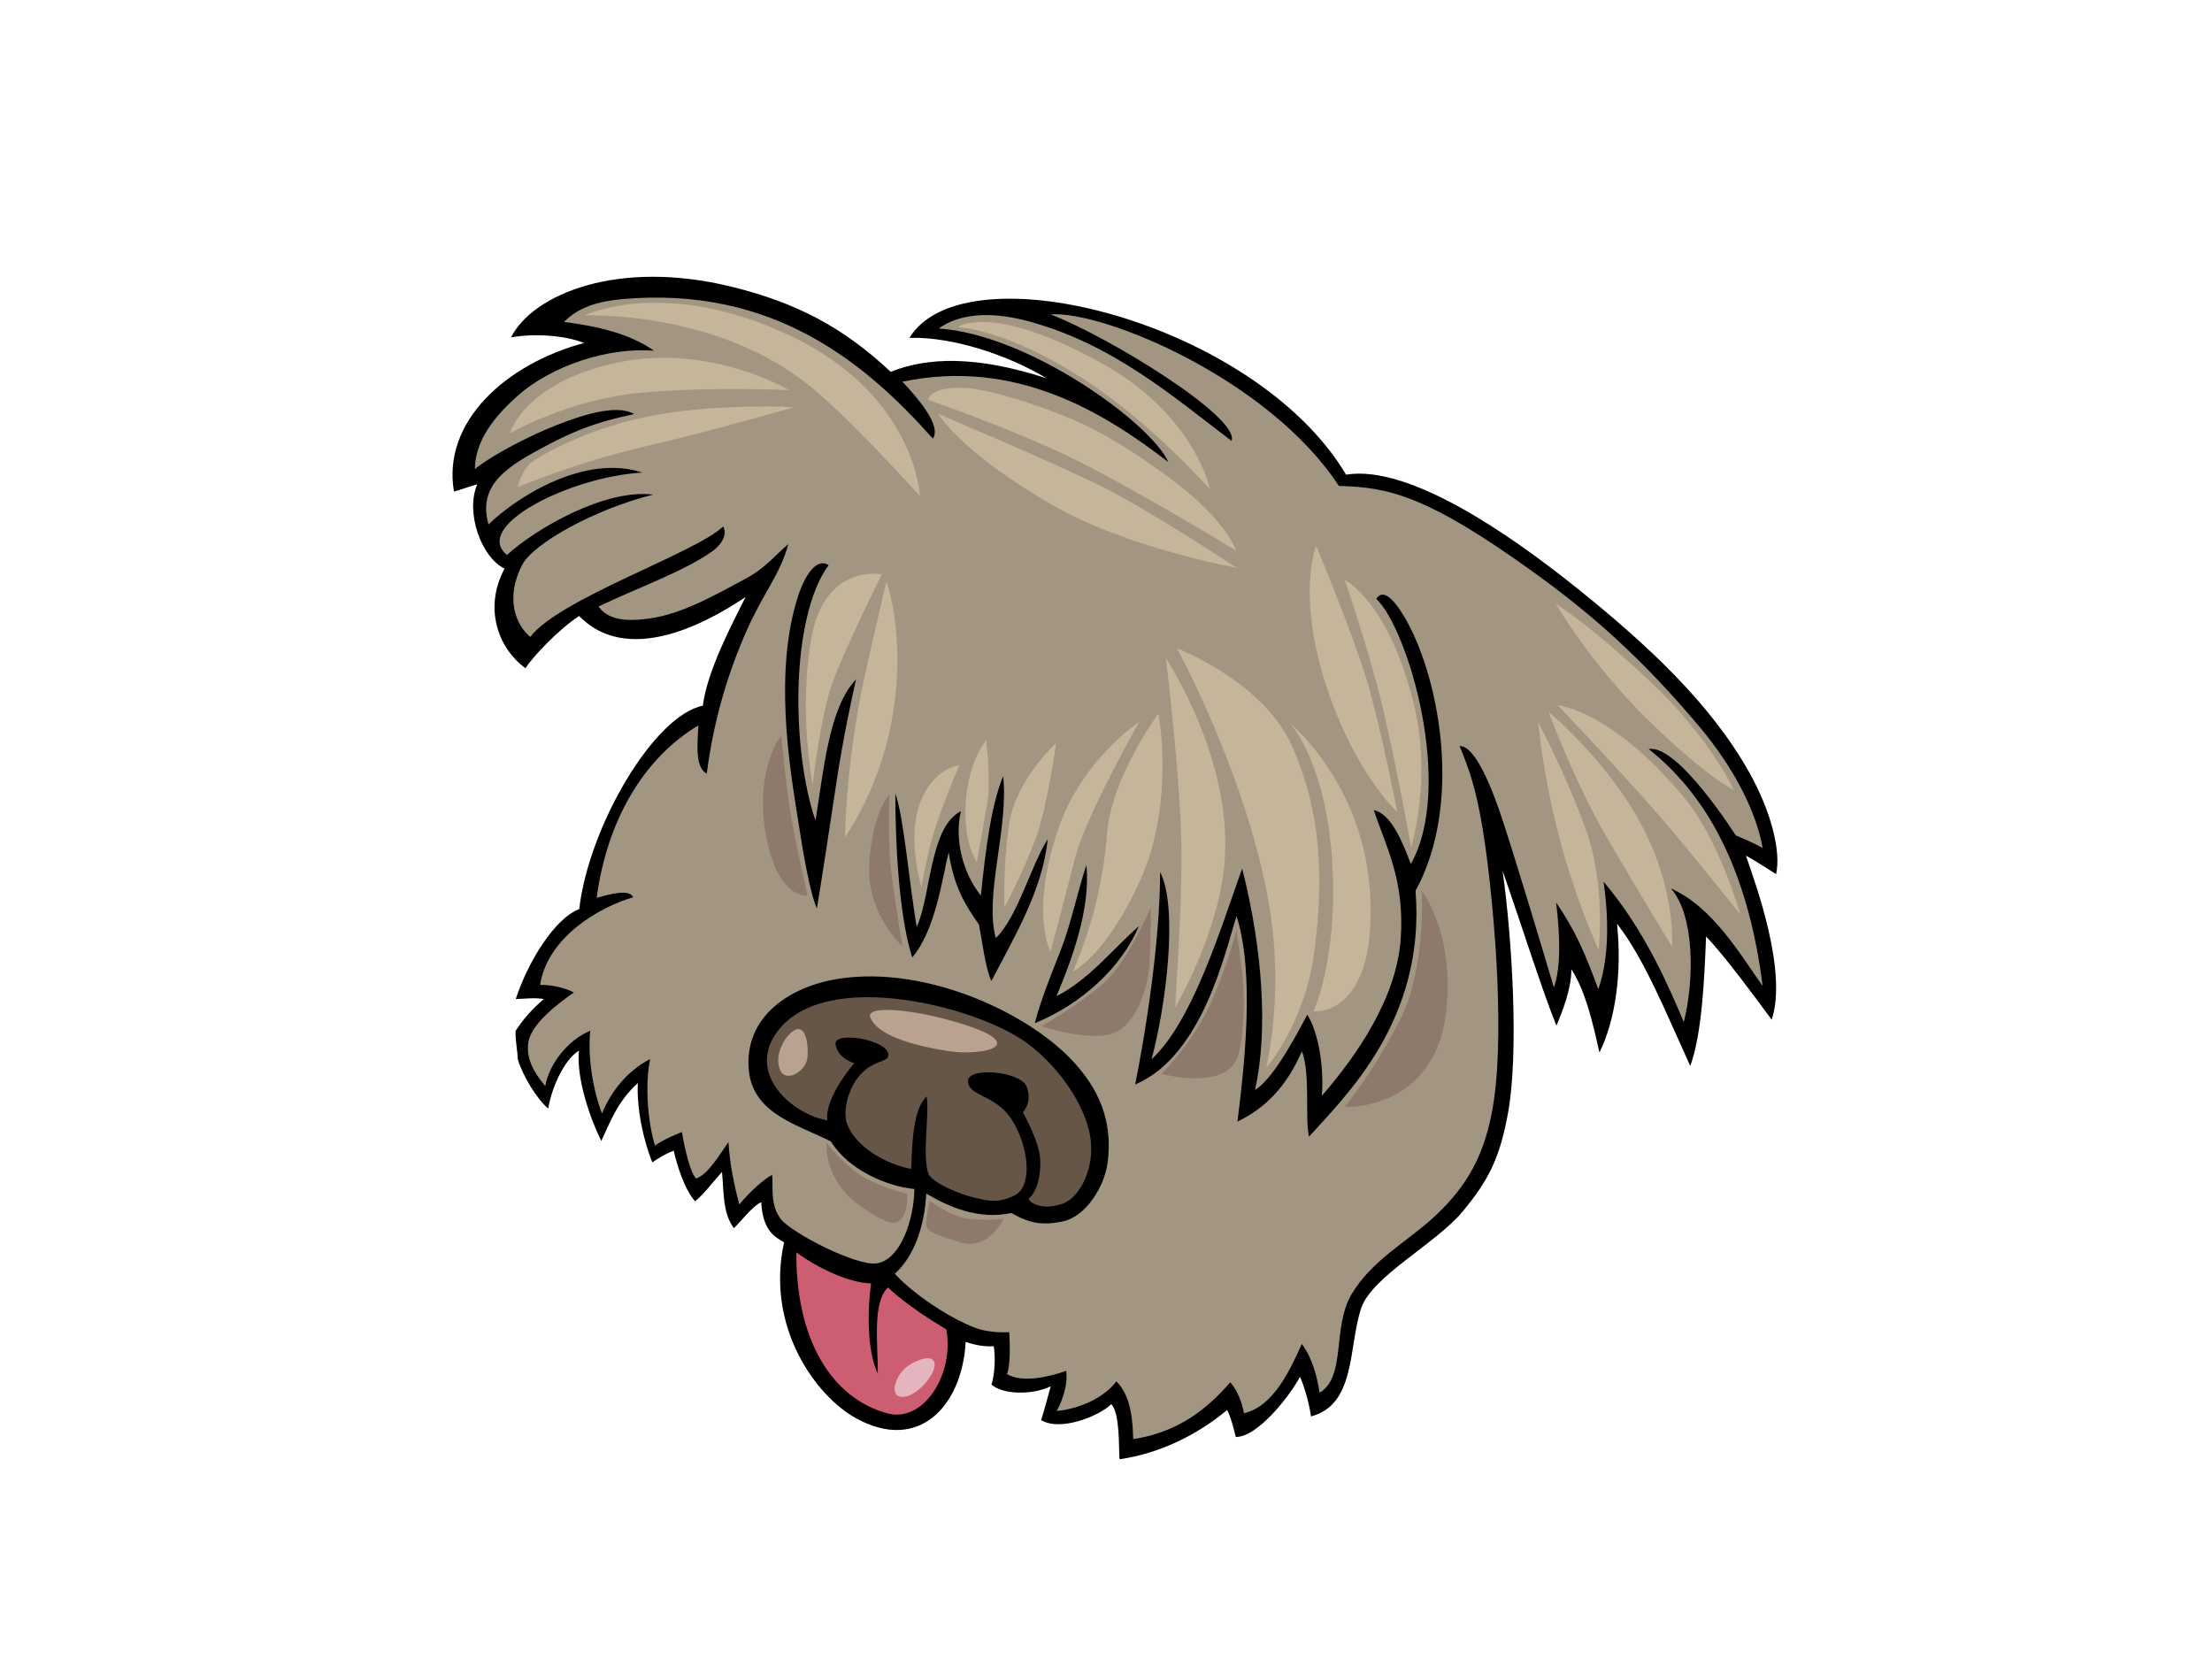 <?xml version="1.0" encoding="utf-8"?>
<!-- Generator: Adobe Illustrator 17.0.0, SVG Export Plug-In . SVG Version: 6.00 Build 0)  -->
<!DOCTYPE svg PUBLIC "-//W3C//DTD SVG 1.1//EN" "http://www.w3.org/Graphics/SVG/1.1/DTD/svg11.dtd">
<svg version="1.1" id="Layer_1" xmlns="http://www.w3.org/2000/svg" xmlns:xlink="http://www.w3.org/1999/xlink" x="0px" y="0px"
	 width="800px" height="600px" viewBox="0 0 800 600" enable-background="new 0 0 800 600" xml:space="preserve">
<g>
	<path d="M578.472,380.649c-2.166-9.411-4.841-22-10.169-30.086c0.084,6.974-3.378,15.607-5.396,20.369
		c-4.87-11.871-12.789-36.84-19.479-56.016c3.487,24.742,5.91,65.804,1.995,87.451c-3.032,16.765-7.176,24.551-16.35,35.693
		c-9.673,11.744-32.931,23.49-36.81,35.148c-4.631,13.928-1.813,34.782-18.134,39.068c-0.496-3.95-2.144-10.217-3.958-14.335
		c-4.124,7.58-15.556,21.885-23.238,21.757c-0.497-2.144-1.812-7.422-3.139-9.727c-10.711,8.907-24.233,15.663-38.901,17.801
		c-0.359-3.782,0.28-16.414-2.97-19.942c-4.623,4.503-18.602,9.945-25.386,5.768c0.985-2.968,2.637-9.232,3.462-12.198
		c-6.593,3.13-17.132,3.091-21.433-0.657c1.484-4.454,1.341-11.259,0.83-13.85c-2.644,0.165-6.102-0.161-10.146-1.589
		c-1.229,22.998-16.872,40.334-39.827,27.54c-14.323-7.982-32.623-32.876-25.849-63.558c-3.641-1.963-7.767-4.602-8.26-14.493
		c-3.034,1.251-7.581,7.251-9.891,9.397c-4.121-5.436-3.628-13.517-4.305-20.323c-2.78,3.012-6.904,8.455-9.741,10.592
		c-3.92-4.447-6.563-13.184-7.715-18.291c-3.261,1.227-5.504,2.723-7.749,4.218c-2.917-7.127-5.733-18.945-5.236-28.667
		c-7.227,6.481-9.971,13.959-13.211,20.94c-3.987-7.977-9.075-22.587-8.097-32.673c-5.822,3.591-10.101,14.476-11.096,20.958
		c-4.205-3.633-9.024-11.53-10.966-17.664c-0.15-3.277-0.965-6.992-0.85-10.416c2.578-4.034,6.018-7.999,10.251-11.561
		c-3.777-0.581-7.26,0-10.167,0c4.358-13.357,13.946-29.045,22.942-32.524c3.488-29.914,27.006-69.988,44.695-73.553
		c1.662-12.821,10.586-29.519,15.454-39.288c-8.075,5.308-40.688,26.885-60.15,6.845c-7.259,4.596-16.841,14.812-19.455,18.877
		c-9.291-6.677-15.459-21.13-7.55-36.012c-8.423-4.065-14.23-20.327-9.874-30.49c-3.197,0.873-6.099,2.035-8.42,2.616
		c-4.357-25.267,18.873-46.178,47.044-53.727c-6.801-2.77-17.903-3.554-26.427-2.032c7.94-15.592,38.623-28.462,79.865-18.295
		c23.297,5.742,40.282,14.613,57.465,30.759c13.059-5.262,30.857-6,56.375,2.345c-13.357-8.131-33.69-15.102-49.599-14.63
		c19.974-32.709,125.106-5.7,157.921,49.475c22.947-3.773,59.829,22.075,83.165,40.773c25.649,20.553,48.621,41.896,62.62,66.857
		c7.998,14.26,11.571,28.618,9.742,36.838c-3.956-2.434-8.523-5.482-10.926-6.672c3.292,9.577,15.194,41.676,9.324,59.321
		c-5.396-7.293-16.963-23.121-23.73-30.085c-0.595,15.219-1.474,35.261-5.714,46.842c-9.136-20.093-16.741-38.964-26.484-51.452
		C586.649,351.75,584.258,368.921,578.472,380.649z"/>
	<path fill-rule="evenodd" clip-rule="evenodd" fill="#665647" d="M299.253,405.222c-1.24-8.102,9.695-20.712,9.695-20.712
		s-5.936-1.647-6.759-6.755c-0.827-5.117,19.176-1.681,19.099,3.736c-0.048,3.252-6.076,1.207-11.681,9.119
		c-2.202,3.111-5.241,10.813-3.131,16.157c3.261,8.255,14.125,14.325,23.078,15.989c0.328-8.243,0.491-21.597,5.605-26.21
		c0.987,7.253-1.65,20.94,0.532,27.744c1.087,3.39,11.697,7.798,16.946,8.894c3.786,0.792,7.744,2.43,14.337-0.863
		c6.593-3.304,5.107-17.479-0.825-27.042c-5.936-9.556-15.456-8.459-16.052-14.038c-0.598-5.574,18.896-3.894,21.183,1.694
		c2.288,5.59-1.337,9.377-1.337,9.377s5.934,10.389,6.26,16.985c0.334,6.591-1.482,12.029-4.282,14.34
		c1.476,2.333,6.366,3.832,12.496,1.668c6.134-2.164,12.562-13.87,9.411-26.555c-3.236-13.017-13.977-25.933-24.238-32.763
		c-19.242-12.792-74.532-26.525-89.828-0.846C271.484,389.039,286.176,402.802,299.253,405.222z"/>
	<path fill-rule="evenodd" clip-rule="evenodd" fill="#CD5D71" d="M321.149,465.62c-5.735,5.43-3.63,20.444-3.675,31.121
		c-3.729-7.572-3.912-21.883-2.426-32.598c-7.469-0.096-18.669-5.087-27.036-11.211c-0.17,31.818,12.858,52.754,32.852,58.216
		c13.193,3.604,24.347-14.202,21.382-30.357C337.286,477.829,327.74,471.887,321.149,465.62z"/>
	<path fill-rule="evenodd" clip-rule="evenodd" fill="#A29682" d="M637.495,356.62c-7.725-10.844-17.963-28.617-33.178-35.288
		c8.627,9.779,8.479,33.143,4.658,48.3c-5.523-12.944-14.061-33.133-29.019-50.754c3.044,21.307,0,33.483-1.907,38.891
		c-4.793-13.021-8.138-20.931-15.253-31.356c1.329,11.033,1.897,23.019-0.804,30.737c-3.576-11.991-14.418-48.358-19.479-63.236
		c-5.574-16.387-10.823-24.49-14.614-24.05c3.271,7.995,5.745,14.585,8.22,29.224c2.477,14.639,4.778,38.45,5.435,55.757
		c0.662,17.308,0.54,34.365-2.064,47.835c-3.419,17.708-10.783,28.304-21.607,38.133c-9.019,8.193-21.993,15.25-29.082,27.286
		c-7.092,12.032-1.827,29.695-11.539,35.608c-0.99-6.094-2.64-12.527-6.432-17.641c-4.549,10.004-10.33,22.527-20.936,25.064
		c-0.616-3.297-1.975-7.749-4.941-11.213c-8.571,9.889-19.051,18.117-35.118,20.555c-0.166-6.377-0.66-15.608-6.099-20.883
		c-4.29,5.774-13.025,9.894-21.594,10.717c2.637-4.617,4.091-10.624,3.457-14.511c-6.101,2.149-15.874,4.48-21.43,1.158
		c1.652-3.795,0.825-15.168,0.825-15.168s-6.715,0.58-12.527-1.646c-8.308-3.185-21.43-11.378-28.848-19.461
		c7.09-6.426,10.739-17.221,11.373-29.011c8.265,4.908,18.957,9.561,30.783,7.03c6.475,3.684,11.053,4.632,18.674,3.024
		c8.291-1.753,14.891-12.518,16.067-20.816c2.362-16.641-4.271-28.001-11.86-36.439c-16.217-18.024-53.548-35.365-85.167-30.506
		c-18.61,2.86-34.667,14.321-32.625,33.474c1.677,15.673,18.435,19.577,29.66,25.416c6.445,10.408,20.464,16.255,30.185,17.165
		c-0.166,11.043-4.921,25.581-13.659,26.902c-7.196,1.094-30.663-10.925-34.65-16.02c-3.982-5.097-2.726-12.123-3.128-15.991
		c-3.06,1.558-8.245,6.265-11.872,10.712c-1.641-5.948-3.462-14.34-3.953-22.583c-2.902,4.048-7.183,11.661-11.705,13.189
		c-2.93-3.109-5.109-16.804-5.109-16.804s-7.226,2.787-9.729,4.936c-2.51-7.886-3.801-22.045-1.738-31.359
		c-8.187,4.204-14.17,11.669-17.45,19.693c-3.277-8.492-5.234-20.441-4.236-29.914c-8.095,3.331-14.781,11.919-16.291,19.983
		c-4.03-4.684-7.448-10.577-5.896-16.742c1.553-6.164,10.773-13.361,16.273-17.057c-3.628-1.979-9.275-2.901-12.239-2.737
		c2.704-17.216,21.135-28.023,33.666-31.716c-1.486-3.3-9.398-0.829-13.208,0.218c3.637-27.294,16.539-50.271,36.783-62.369
		c-0.329,6.924-1.25,15.111,3.044,17.456c2.517-19.937,8.039-37.347,14.41-51.693c6.363-14.34,12.182-20.428,15.064-31.299
		c-4.753,3.936-8.344,8.808-15.952,12.766c-7.611,3.954-20.324,11.563-31.89,13.698c-11.569,2.126-17.643,0.492-20.781-3.934
		c12.847-6.222,31.035-12.708,41.267-20.042c2.115-1.515,5.743-5.312,3.81-8.898c-10.231,9.726-59.018,25.988-69.769,39.93
		c-5.104-4.194-9.291-13.942-2.831-26.181c3.968-7.523,25.888-19.944,47.3-25.277c-17.193-2.16-42.008,11.944-52.888,21.834
		c-12.779-10.454,23.065-28.376,48.96-29.795c-20.453-6.821-44.925,8.371-55.64,18.76c-4.065-14.519,6.995-21.132,21.01-28.548
		c14.011-7.421,21.972-9.2,31.648-11.376c-6.478-3.924-20.081,0.895-27.529,3.792c-10.029,3.899-23.095,10.579-30.062,16.098
		c0.161-8.572,4.643-16.845,15.388-26.43c12.214-10.894,32.865-17.783,49.419-16.358c-8.787-6.199-20.458-8.895-32.564-10.426
		c5.147-5.238,12.125-7.431,20.7-8.218c54.729-5.038,88.255,22.937,112.703,50.419c3.286-4.758-5.847-15.107-11.022-20.59
		c40.794-8.52,72.585,10.891,96.187,29.065c-6.074-13.84-50.268-46.123-83.047-48.303c6.784-4.915,17.516-6.611,32.223-2.677
		c30.745,8.219,52.923,27.594,73.707,43.351c3.009-8.647-44.791-37.871-65.488-45.786c19.069-1.402,79.008,23.423,104.275,62.045
		c17.872,0.49,31.796,3.228,71.445,31.948c18.954,13.733,37.366,29.409,58.992,55.175c12.742,15.184,20.576,30.976,22.835,43.839
		c-3.656-2.128-9.741-4.566-9.741-4.566s-21.006-33.185-31.485-31.221C619.597,289.385,632.62,318.268,637.495,356.62z"/>
	<path fill-rule="evenodd" clip-rule="evenodd" d="M497.759,216.584c11.57,10.964,28.252,67.968,12.484,95.904
		c-3.18-8.545-7.31-18.271-13.399-19.489c4.261,12.786,11.264,25.27,9.739,46.58c-1.52,21.307-15.573,41.8-28.527,56.748
		c0.824-9.565-0.998-22.658-5.264-29.351c-5.585,10.595-12.783,23.441-18.891,27.234c4.776-21.343,2.762-50.981-4.656-80.084
		c-7.805,21.797-17.92,55.259-32.769,68.984c5.173-19.176,9.744-54.796,3.108-67.711c-0.063,25.395-5.238,57.97-9.034,76.814
		c24.498-10.319,32.568-48.284,36.675-60.86c6.699,21.008,2.739,54.802,0.323,74.295c10.024-4.879,17.635-12.49,23.304-25.426
		c3.159,8.061,1.031,23.896,2.55,30.898c12.875-14.427,42.324-42.016,38.544-88.939c16.864-30.706,9.049-75.586-3.227-97.675
		C505.67,219.023,500.724,211.92,497.759,216.584z"/>
	<path fill-rule="evenodd" clip-rule="evenodd" d="M362.807,280.654c-4.174,10.214-6.303,25.74-8.051,43.218
		c-6.435-7.758-9.744-20.566-7.201-30.506c-11.384,5.705-10.73,30.142-16.018,41.944c-2.945-17.866-4.694-39.756-7.71-48.299
		c-0.087,12.03,0.712,42.518,6.081,59.252c8.632-10.034,11.093-29.951,13.199-38.043c1.827,12.176,5.783,18.871,10.959,26.178
		c1.01,5.087,2.436,16.439,4.501,20.404c7.912-15.402,18.493-32.622,20.339-51.269c-5.964,9.25-10.791,28.023-18.755,35.736
		C355.916,323.773,364.858,299.582,362.807,280.654z"/>
	<path fill-rule="evenodd" clip-rule="evenodd" d="M392.895,312.855c-3.278,10.012-5.7,21.752-9.324,30.931
		c-3.627,9.181-7.278,18.315-9.326,26.27c17.047-6.967,31.271-20.133,37.712-35.168c-10.096,8.946-18.243,19.508-29.882,25.387
		C387.432,347.677,394.559,328.614,392.895,312.855z"/>
	<path fill-rule="evenodd" clip-rule="evenodd" d="M302.593,282.405c2.334-15.341,5.336-29.345,7.002-36.68
		c-10.003,10.337-11.847,34.371-14.67,51.017c-8.716-25.522-9.149-73.349,4.755-92.352c-4.062-2.726-8.369,2.953-11.065,11.28
		c-8.721,26.958-3.044,61.194-0.606,77.022c2.434,15.829,4.867,30.136,7.43,35.842C297.138,318.567,300.059,299.05,302.593,282.405z
		"/>
	<path fill-rule="evenodd" clip-rule="evenodd" fill="#C4B59B" d="M332.749,179.498c0,0-1.52-36.307-46.463-57.841
		c-45.516-21.807-74.904-7.583-74.904-7.583s45.509-1.899,79.171,23.703C306.095,149.592,332.749,179.498,332.749,179.498z"/>
	<path fill-rule="evenodd" clip-rule="evenodd" fill="#C4B59B" d="M285.336,141.095c0,0-28.441-17.07-62.106-9.958
		c-33.66,7.113-38.872,25.604-38.872,25.604s21.331-12.327,47.408-14.697C257.278,139.723,285.336,141.095,285.336,141.095z"/>
	<path fill-rule="evenodd" clip-rule="evenodd" fill="#C4B59B" d="M287.236,147.258c0,0-27.023-1.421-50.258,2.845
		c-23.23,4.268-39.824,13.75-44.091,16.595c-4.264,2.844-5.687,9.481-5.687,9.481s21.332-9.01,45.987-14.698
		C257.842,155.793,287.236,147.258,287.236,147.258z"/>
	<path fill-rule="evenodd" clip-rule="evenodd" fill="#C4B59B" d="M422.605,172.586c-8.68-6.345-21.041-15.172-35.739-21.333
		c-14.697-6.162-30.355-10.447-36.981-10.903c-13.746-0.95-14.22,4.266-14.22,4.266s32.193,11.073,54.52,22.281
		c22.019,11.057,56.895,32.24,56.895,32.24S443.67,187.994,422.605,172.586z"/>
	<path fill-rule="evenodd" clip-rule="evenodd" fill="#C4B59B" d="M457.906,386.205c0,0,14.227-16.118,17.544-42.671
		c3.319-26.552,2.373-49.781-8.057-73.484c-10.434-23.704-41.723-35.557-41.723-35.557s25.13,45.988,33.188,91.973
		C464.676,359.674,457.906,386.205,457.906,386.205z"/>
	<path fill-rule="evenodd" clip-rule="evenodd" fill="#C4B59B" d="M437.655,177.027c0,0-20.341-23.009-43.355-38.349
		c-30.118-20.083-48.018-20.342-48.018-20.342s12.348-9.254,52.689,13.338C432.317,150.348,437.655,177.027,437.655,177.027z"/>
	<path fill-rule="evenodd" clip-rule="evenodd" fill="#C4B59B" d="M339.279,149.682c0,0,42.016,17.674,59.361,26.347
		c17.335,8.673,48.686,29.345,48.686,29.345s-39.094-6.991-66.031-22.345C347.948,164.021,339.279,149.682,339.279,149.682z"/>
	<path fill-rule="evenodd" clip-rule="evenodd" fill="#C4B59B" d="M475.003,365.777c0,0,8.336-17.338,7.008-50.355
		c-1.573-38.859-15.34-53.689-15.34-53.689s27.675,22.344,29.008,64.362C497.019,368.111,475.003,365.777,475.003,365.777z"/>
	<path fill-rule="evenodd" clip-rule="evenodd" fill="#C4B59B" d="M510.357,306.421c0,0,7.59-24.577,0.998-51.694
		c-9.006-37.012-25.014-45.016-25.014-45.016s9.006,26.007,14.006,47.35C505.353,278.407,510.357,306.421,510.357,306.421z"/>
	<path fill-rule="evenodd" clip-rule="evenodd" fill="#C4B59B" d="M505.353,293.745c0,0-6.003-31.008-11.007-47.686
		c-5.005-16.675-18.34-48.687-18.34-48.687s-7.005,17.339,3.329,49.685C489.677,279.405,505.353,293.745,505.353,293.745z"/>
	<path fill-rule="evenodd" clip-rule="evenodd" fill="#C4B59B" d="M421.646,238.056c0,0,23.678,35.345,21.342,72.361
		c-1.67,26.504-18.009,54.025-18.009,54.025s2.336-34.324,2.336-54.36C427.315,283.742,421.646,238.056,421.646,238.056z"/>
	<path fill-rule="evenodd" clip-rule="evenodd" fill="#C4B59B" d="M418.978,258.062c0,0,6.002,32.013-6.336,59.691
		c-12.336,27.677-24.677,33.68-24.677,33.68s10.338-21.674,12.341-49.353C401.821,281.06,418.978,258.062,418.978,258.062z"/>
	<path fill-rule="evenodd" clip-rule="evenodd" fill="#C4B59B" d="M627.068,285.738c0,0-8.332-18.674-30.345-39.349
		c-22.011-20.677-34.016-28.017-34.016-28.017s12.672,22.015,34.016,42.691C618.065,281.74,627.068,285.738,627.068,285.738z"/>
	<path fill-rule="evenodd" clip-rule="evenodd" fill="#C4B59B" d="M629.406,330.757c0,0-7.425-26.812-20.346-42.35
		c-26.344-31.677-45.682-33.348-45.682-33.348s26.343,27.682,39.346,43.02C615.731,313.421,629.406,330.757,629.406,330.757z"/>
	<path fill-rule="evenodd" clip-rule="evenodd" fill="#C4B59B" d="M604.726,342.429c0,0,1.667-19.672-10.669-43.348
		c-12.34-23.68-34.016-41.687-34.016-41.687s9.671,26.01,21.01,45.354C592.386,322.092,604.726,342.429,604.726,342.429z"/>
	<path fill-rule="evenodd" clip-rule="evenodd" fill="#C4B59B" d="M411.981,261.06c0,0-19.348,34.35-23.012,48.692
		c-3.671,14.337-9.009,34.344-9.009,34.344s-7.604-13.198,2.67-44.019C390.97,275.066,411.981,261.06,411.981,261.06z"/>
	<path fill-rule="evenodd" clip-rule="evenodd" fill="#C4B59B" d="M381.959,268.732c0,0-2.996,22.35-7.334,34.35
		c-4.34,12.006-11.341,25.008-11.341,25.008s-0.664-14.006,1.672-30.01C367.289,282.073,381.959,268.732,381.959,268.732z"/>
	<path fill-rule="evenodd" clip-rule="evenodd" fill="#C4B59B" d="M356.614,267.731c0,0,2.001,14.009,0.334,23.342
		c-1.667,9.34-3.67,20.679-3.67,20.679s-4.999-6.671-4.002-21.677C350.28,275.071,356.614,267.731,356.614,267.731z"/>
	<path fill-rule="evenodd" clip-rule="evenodd" fill="#C4B59B" d="M346.945,276.736c0,0-4.335,10.003-8.005,20.676
		c-3.668,10.669-5.671,23.342-5.671,23.342s-5.335-17.006-0.662-30.01C337.273,277.738,346.945,276.736,346.945,276.736z"/>
	<path fill-rule="evenodd" clip-rule="evenodd" fill="#C4B59B" d="M318.934,207.708c0,0-13.679,27.343-18.01,39.684
		c-4.338,12.338-7.002,36.349-7.002,36.349s-5.336-27.347-0.334-53.69C298.591,203.706,318.934,207.708,318.934,207.708z"/>
	<path fill-rule="evenodd" clip-rule="evenodd" fill="#C4B59B" d="M320.6,210.374c0,0-5.06,20.999-8.337,36.349
		c-6.336,29.678-6.669,56.025-6.669,56.025s13.674-18.672,17.673-46.686C327.268,228.05,320.6,210.374,320.6,210.374z"/>
	<path fill-rule="evenodd" clip-rule="evenodd" fill="#B9A390" d="M341.882,368.571c-12.886-3.437-29.138-5.169-27.064-0.427
		c3.006,6.871,17.187,10.309,28.359,12.03C355.802,382.114,375.759,377.61,341.882,368.571z"/>
	<path fill-rule="evenodd" clip-rule="evenodd" fill="#B9A390" d="M286.885,372.87c-3.806,2.662-6.875,9.45-4.722,14.175
		c2.148,4.728,9.452,0.431,9.882-4.725C292.472,377.164,291.184,369.86,286.885,372.87z"/>
	<path fill-rule="evenodd" clip-rule="evenodd" fill="#C4B59B" d="M578.207,343.648c0-1.719,2.581-23.633-4.727-43.827
		c-7.301-20.192-17.188-38.672-17.188-38.672s1.719,19.334,7.733,42.11C570.042,326.029,578.207,343.648,578.207,343.648z"/>
	<path fill-rule="evenodd" clip-rule="evenodd" fill="#8E7A6D" d="M416.221,328.181c0,0-8.327,19.48-16.759,27.07
		c-8.591,7.732-22.772,15.896-22.772,15.896s15.036,5.155,24.49,3.007c9.154-2.08,14.183-16.324,14.609-26.211
		C416.221,338.063,416.221,328.181,416.221,328.181z"/>
	<path fill-rule="evenodd" clip-rule="evenodd" fill="#8E7A6D" d="M321.694,287.358c0,0-0.86,16.759,0.856,29.651
		c1.716,12.889,3.869,25.349,3.869,25.349s-13.32-12.033-12.033-30.506C315.677,293.377,321.694,287.358,321.694,287.358z"/>
	<path fill-rule="evenodd" clip-rule="evenodd" fill="#8E7A6D" d="M282.593,265.875c0,0,1.715,19.765,3.867,31.368
		c2.144,11.601,5.585,26.641,5.585,26.641s-10.744,1.719-15.039-21.914C272.706,278.338,282.593,265.875,282.593,265.875z"/>
	<path fill-rule="evenodd" clip-rule="evenodd" fill="#8E7A6D" d="M447.159,336.343c0,0-5.159,20.193-12.461,32.653
		c-7.305,12.462-14.608,19.34-14.608,19.34s24.386,6.848,27.925-7.311c2.148-8.586,2.148-21.046,1.291-28.784
		C448.445,344.506,447.159,336.343,447.159,336.343z"/>
	<path fill-rule="evenodd" clip-rule="evenodd" fill="#8E7A6D" d="M324.267,442.043c4.389-1.719,3.87-10.313,3.87-10.313
		s-7.734-1.719-15.041-5.584c-7.301-3.874-14.174-12.894-14.174-12.894s-1.291,13.323,12.027,22.774
		C315.942,439.573,321.636,443.072,324.267,442.043z"/>
	<path fill-rule="evenodd" clip-rule="evenodd" fill="#8E7A6D" d="M336.298,434.309c0,0,4.299,3.434,10.314,5.587
		c6.017,2.148,16.327,0.856,16.327,0.856s-5.159,11.599-15.466,8.595c-10.316-3.008-12.03-4.3-12.465-6.015
		C334.579,441.61,336.298,434.309,336.298,434.309z"/>
	<path fill-rule="evenodd" clip-rule="evenodd" fill="#E5B5BF" d="M327.274,494.897c-3.324,2.914-6.01,10.31-0.855,10.31
		c5.153,0,12.027-8.163,11.6-12.032C337.588,489.312,330.716,491.892,327.274,494.897z"/>
	<path fill-rule="evenodd" clip-rule="evenodd" fill="#8E7A6D" d="M514.19,322.169c0,0,1.713,27.499-7.738,46.402
		c-9.452,18.908-20.194,31.801-20.194,31.801s33.405,1.749,36.95-36.098C525.785,336.774,514.19,322.169,514.19,322.169z"/>
</g>
</svg>
